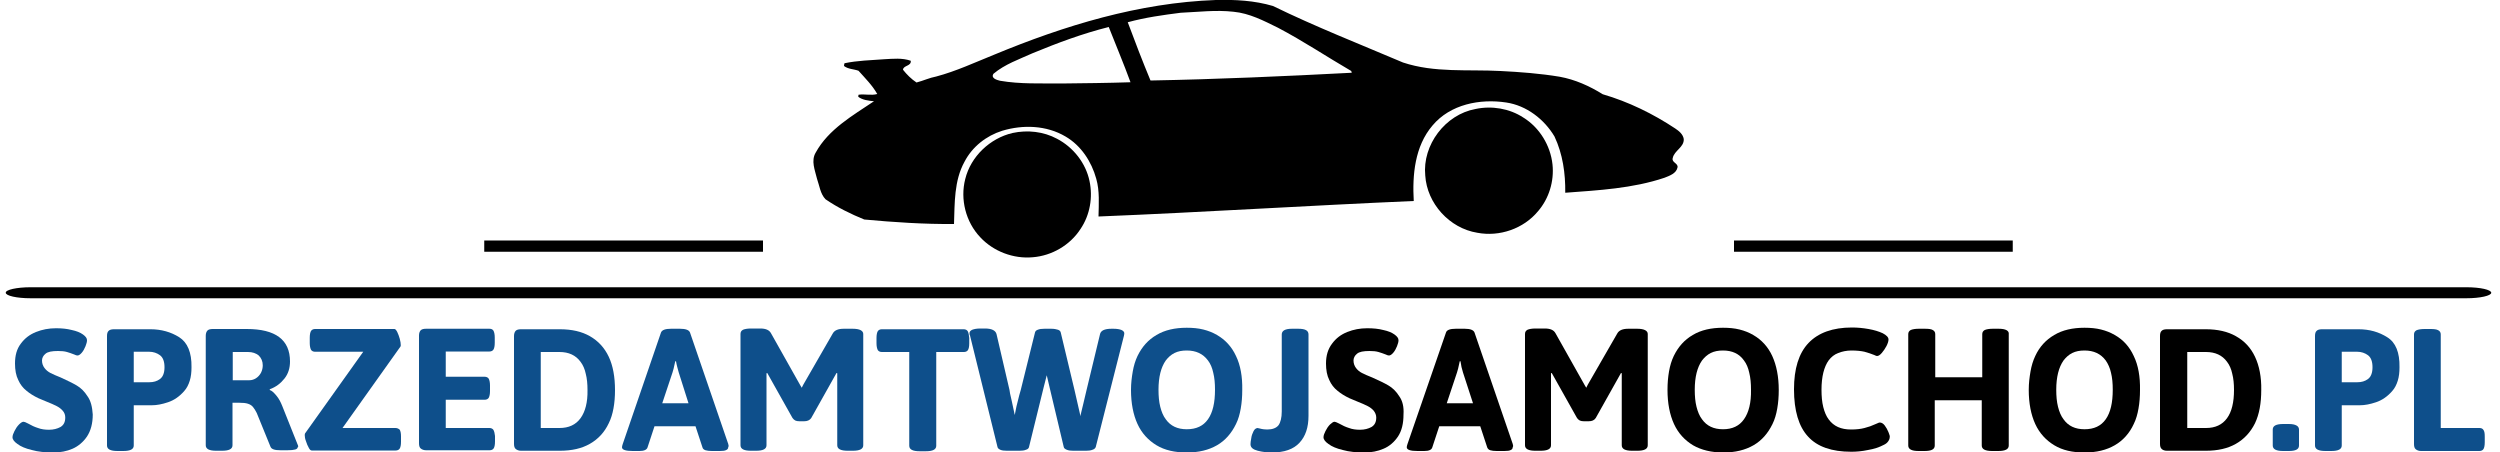 <?xml version="1.0" encoding="utf-8"?>
<!-- Generator: Adobe Illustrator 19.0.0, SVG Export Plug-In . SVG Version: 6.00 Build 0)  -->
<svg version="1.1" id="icon-0" xmlns:svgjs="http://svgjs.dev/svgjs"
	 xmlns="http://www.w3.org/2000/svg" xmlns:xlink="http://www.w3.org/1999/xlink" x="0px" y="0px" viewBox="79 207.3 1000 181"
	 style="enable-background:new 79 207.3 1000 181;" xml:space="preserve">
<style type="text/css">
	.st3{fill:#000000;}
	.st1{fill:#000000;}
	.st2{fill:none;}
	.st0{fill:#0e4f8b;}
</style>
<path id="i_x24_-0" class="st3" d="M91.2,322.2h974.4c5.5,0,9.9,1,9.9,2.2l0,0c0,1.2-4.5,2.2-9.9,2.2H91.2c-5.5,0-9.9-1-9.9-2.2l0,0
	C81.2,323.2,85.7,322.2,91.2,322.2z"/>
<path class="st0" d="M114,365.8c-1.2-1.9-2.6-3.3-4.3-4.3c-1.7-1-3.8-2-6.4-3.2c-1.8-0.7-3.1-1.3-4.1-1.8c-1-0.5-1.8-1.2-2.4-2
	c-0.6-0.8-1-1.8-1-3c0-1,0.5-2,1.4-2.7c0.9-0.8,2.6-1.1,5-1.1c1.4,0,2.6,0.1,3.6,0.4c1,0.3,1.9,0.6,2.9,1c0.6,0.3,1,0.4,1.3,0.4
	c0.5,0,1.1-0.4,1.7-1.1c0.6-0.7,1.1-1.6,1.5-2.6c0.4-1,0.6-1.8,0.6-2.4c0-0.8-0.5-1.5-1.6-2.3c-1.1-0.8-2.6-1.4-4.5-1.8
	c-1.9-0.5-4-0.7-6.3-0.7c-2.9,0-5.5,0.5-8,1.5s-4.5,2.5-6.1,4.7c-1.6,2.1-2.3,4.7-2.3,7.9c0,2.6,0.4,4.8,1.3,6.6
	c0.8,1.8,1.9,3.2,3.3,4.3c1.3,1.1,2.9,2.1,4.8,3l3.1,1.3c1.8,0.7,3.1,1.3,4.1,1.8c1,0.5,1.8,1.1,2.5,1.9c0.7,0.8,1,1.7,1,2.7
	c0,1.8-0.6,3-1.9,3.8c-1.3,0.7-2.8,1.1-4.6,1.1c-1.6,0-3.1-0.2-4.4-0.7c-1.3-0.4-2.6-1-4-1.8c-0.9-0.5-1.5-0.7-1.8-0.7
	c-0.5,0-1.1,0.4-1.8,1.1c-0.7,0.7-1.3,1.6-1.8,2.6c-0.5,1-0.8,1.8-0.8,2.5c0,0.9,0.7,1.8,2,2.7c1.3,1,3.2,1.8,5.7,2.4
	c2.5,0.7,5.4,1,8.7,1c2.7,0,5.3-0.5,7.6-1.5c2.3-1,4.3-2.7,5.8-4.9c1.5-2.3,2.3-5.2,2.3-8.8C115.9,370,115.3,367.6,114,365.8z"/>
<path class="st0" d="M150.7,342.2c-3.3-2.1-7.2-3.2-11.5-3.2h-14.6c-1,0-1.7,0.2-2.1,0.6c-0.5,0.4-0.7,1.1-0.7,2.1v43.8
	c0,1.5,1.4,2.2,4.2,2.2h2.3c2.8,0,4.2-0.7,4.2-2.2v-16.1h7.3c1.9,0,4-0.4,6.4-1.2c2.4-0.8,4.6-2.3,6.5-4.5c1-1.1,1.7-2.5,2.2-4.1
	c0.5-1.6,0.7-3.4,0.7-5.4C155.7,348.3,154,344.3,150.7,342.2z M143,358.9c-1.2,0.9-2.6,1.3-4.3,1.3h-6.2v-12.2h6.2
	c1.6,0,3.1,0.5,4.3,1.4c1.2,0.9,1.8,2.5,1.8,4.8C144.8,356.4,144.2,358,143,358.9z"/>
<path class="st0" d="M198,385l-6.1-15.3c-0.6-1.5-1.3-2.9-2.3-4.1c-1-1.2-1.8-2-2.7-2.3v-0.3c2.5-0.9,4.4-2.4,5.9-4.3
	c1.5-1.9,2.2-4.2,2.2-6.8c0-8.7-5.8-13-17.3-13h-13.6c-1,0-1.7,0.2-2.1,0.6c-0.4,0.4-0.7,1.1-0.7,2.1v43.8c0,1.5,1.4,2.2,4.2,2.2
	h2.3c2.8,0,4.2-0.7,4.2-2.2v-17h2.7c1.5,0,2.6,0.1,3.5,0.4c0.9,0.3,1.5,0.7,2,1.3c0.5,0.6,1,1.4,1.5,2.4l5.5,13.5
	c0.4,1,1.7,1.4,4,1.4h2.8c1.4,0,2.4-0.1,3.1-0.3c0.7-0.2,1-0.6,1-1C198.4,386.1,198.3,385.6,198,385z M183.4,356.4
	c-0.5,0.9-1.1,1.6-2,2.2c-0.8,0.5-1.7,0.8-2.7,0.8h-6.6v-11.3h6.1c1.8,0,3.2,0.5,4.3,1.4c1,1,1.6,2.3,1.6,3.9
	C184.1,354.4,183.9,355.4,183.4,356.4z"/>
<path class="st0" d="M237.2,378.5H216l23.2-32.6c0.1-0.1,0.1-0.3,0.1-0.6c0-0.6-0.1-1.4-0.4-2.5c-0.3-1-0.6-1.9-1-2.7
	c-0.4-0.8-0.8-1.2-1.1-1.2H205c-0.7,0-1.3,0.3-1.6,0.8c-0.3,0.5-0.5,1.4-0.5,2.7v2.1c0,1.2,0.2,2.1,0.5,2.7c0.3,0.5,0.9,0.8,1.6,0.8
	h19.3L201,380.7c-0.1,0.3-0.1,0.5-0.1,0.7c0,0.6,0.1,1.4,0.5,2.4c0.3,1,0.7,1.9,1.1,2.6c0.4,0.8,0.8,1.1,1.2,1.1h33.6
	c0.7,0,1.3-0.3,1.6-0.8c0.3-0.5,0.5-1.4,0.5-2.7v-2.2c0-1.2-0.2-2.1-0.5-2.6C238.5,378.8,237.9,378.5,237.2,378.5z"/>
<path class="st0" d="M276.4,379.3c-0.3-0.5-0.9-0.8-1.6-0.8h-17.5v-11.3h15.6c0.7,0,1.3-0.3,1.6-0.8c0.3-0.6,0.5-1.4,0.5-2.7v-2.2
	c0-1.2-0.2-2.1-0.5-2.7c-0.3-0.5-0.9-0.8-1.6-0.8h-15.6v-10.1h17.5c0.7,0,1.3-0.3,1.6-0.8c0.3-0.5,0.5-1.4,0.5-2.7v-2.1
	c0-1.2-0.2-2.1-0.5-2.7c-0.3-0.5-0.8-0.8-1.6-0.8h-25.4c-1,0-1.7,0.2-2.1,0.6c-0.4,0.4-0.7,1.1-0.7,2.1v43.1c0,1,0.2,1.7,0.7,2.1
	c0.5,0.4,1.2,0.7,2.1,0.7h25.5c0.7,0,1.3-0.3,1.6-0.8c0.3-0.5,0.5-1.4,0.5-2.7v-2.2C276.9,380.7,276.7,379.9,276.4,379.3z"/>
<path class="st0" d="M322.5,350c-1.7-3.6-4.2-6.3-7.5-8.2c-3.3-1.9-7.3-2.8-12.1-2.8h-15.5c-1,0-1.7,0.2-2.1,0.6
	c-0.4,0.4-0.7,1.1-0.7,2.1v43.1c0,1,0.2,1.7,0.7,2.1c0.5,0.4,1.2,0.7,2.1,0.7h15.5c4.8,0,8.8-0.9,12.1-2.8c3.3-1.9,5.8-4.6,7.5-8.2
	c0.9-1.8,1.5-3.8,1.9-6c0.4-2.2,0.6-4.6,0.6-7.2C325,358.1,324.2,353.6,322.5,350z M311.2,374.6c-1.9,2.6-4.7,3.9-8.4,3.9h-7.5
	v-30.4h7.5c3.7,0,6.5,1.3,8.4,3.9c1,1.3,1.7,2.9,2.1,4.8c0.5,1.9,0.7,4.1,0.7,6.5C314.1,368.2,313.1,372,311.2,374.6z"/>
<path class="st0" d="M370.3,384.9L355,340.3c-0.4-1-1.7-1.5-4-1.5h-3.6c-2.3,0-3.6,0.5-4,1.5l-15.3,44.6c-0.2,0.6-0.3,1-0.3,1.3
	c0,1,1.4,1.5,4.3,1.5h2.7c1.8,0,2.9-0.5,3.2-1.4l2.8-8.5h16.4l2.8,8.5c0.1,0.5,0.6,0.9,1.2,1.1c0.7,0.2,1.5,0.3,2.6,0.3h3.1
	c1.2,0,2.1-0.1,2.6-0.4c0.5-0.2,0.8-0.6,0.8-1.2C370.5,385.9,370.5,385.5,370.3,384.9z M343.9,368.6l4.1-12.3
	c0.3-0.9,0.6-2.1,0.9-3.6l0.2-0.9h0.3c0.1,0.7,0.3,1.5,0.5,2.3c0.2,0.8,0.4,1.5,0.6,2.2l3.9,12.3H343.9z"/>
<path class="st0" d="M420.1,338.8h-3.6c-2.2,0-3.7,0.6-4.4,1.9l-11.8,20.5l-0.6,1.2l-0.6-1l-11.7-20.8c-0.7-1.3-2.1-1.9-4.3-1.9
	h-3.7c-1.4,0-2.5,0.2-3.2,0.5c-0.7,0.4-1,0.9-1,1.7v44.5c0,1.5,1.4,2.2,4.2,2.2h2c2.8,0,4.2-0.7,4.2-2.2v-28.8l0.3-0.1l10.1,18
	c0.3,0.4,0.7,0.8,1.1,1c0.4,0.2,1,0.3,1.6,0.3h2c1.2,0,2.2-0.4,2.8-1.3l10.1-18l0.3,0.1v28.8c0,1.5,1.4,2.2,4.2,2.2h2
	c2.8,0,4.2-0.7,4.2-2.2v-44.5C424.3,339.6,422.9,338.8,420.1,338.8z"/>
<path class="st0" d="M466.1,339.8c-0.3-0.5-0.9-0.8-1.6-0.8h-32.8c-0.7,0-1.3,0.3-1.6,0.8c-0.3,0.5-0.5,1.4-0.5,2.7v2.1
	c0,1.2,0.2,2.1,0.5,2.7c0.3,0.5,0.9,0.8,1.6,0.8h11v37.5c0,1.5,1.4,2.2,4.2,2.2h2.4c2.8,0,4.2-0.7,4.2-2.2v-37.5h11.1
	c0.7,0,1.3-0.3,1.6-0.8c0.3-0.5,0.5-1.4,0.5-2.7v-2.1C466.6,341.3,466.4,340.4,466.1,339.8z"/>
<path class="st0" d="M527.6,339.3c-0.7-0.3-1.8-0.5-3.2-0.5h-0.8c-2.7,0-4.3,0.7-4.6,2.2l-5.4,22.4l-1.3,5.5
	c-0.3,1.4-0.6,2.5-0.8,3.3s-0.3,1.3-0.3,1.6c-0.9-4.1-1.7-7.6-2.4-10.5l-5.5-23c-0.1-0.5-0.5-0.9-1.1-1.1c-0.6-0.2-1.5-0.4-2.7-0.4
	h-2.7c-1.1,0-2,0.1-2.7,0.4c-0.6,0.2-1,0.6-1.1,1.1l-5.7,23l-0.6,2.1c-0.9,3.4-1.5,6-1.8,7.9l-1.2-5.6c-0.6-2.5-0.9-4-0.9-4.4
	l-5.2-22.4c-0.4-1.4-1.9-2.2-4.6-2.2h-1.8c-1.5,0-2.5,0.2-3.3,0.5c-0.7,0.3-1.1,0.8-1.1,1.3c0,0.4,0,0.8,0.2,1l11,44.6
	c0.1,0.5,0.5,0.8,1.1,1.1c0.7,0.3,1.5,0.4,2.7,0.4h5c1,0,1.9-0.1,2.6-0.4c0.7-0.2,1.1-0.6,1.2-1.1l5.9-24l1.2-4.7l1.1,4.7l5.7,24
	c0.1,0.5,0.5,0.8,1.2,1.1c0.7,0.3,1.6,0.4,2.6,0.4h5.1c1,0,1.9-0.1,2.6-0.4c0.7-0.2,1.1-0.6,1.3-1.1l11.3-44.6c0-0.2,0-0.3,0.1-0.5
	c0-0.2,0-0.3,0-0.5C528.7,340.1,528.3,339.6,527.6,339.3z"/>
<path class="st0" d="M573.4,349.7c-1.7-3.7-4.3-6.5-7.6-8.4c-1.7-1-3.5-1.7-5.5-2.2c-2-0.5-4.2-0.7-6.6-0.7c-4.7,0-8.8,0.9-12.1,2.9
	c-3.3,1.9-5.8,4.7-7.6,8.4c-0.9,1.9-1.5,3.9-1.9,6.2c-0.4,2.3-0.7,4.7-0.7,7.4c0,5.3,0.9,9.9,2.6,13.6c1.7,3.7,4.3,6.5,7.6,8.5
	s7.4,2.9,12.1,2.9c4.8,0,8.8-1,12.1-2.9c3.3-1.9,5.8-4.8,7.6-8.5c0.9-1.8,1.5-3.9,1.9-6.2c0.4-2.3,0.6-4.7,0.6-7.4
	C576,358,575.2,353.4,573.4,349.7z M562.2,375c-1.9,2.7-4.7,4-8.5,4c-3.7,0-6.5-1.3-8.4-4c-1-1.3-1.7-3-2.2-5
	c-0.5-2-0.7-4.2-0.7-6.8c0-5.1,1-9,2.9-11.7c1-1.3,2.1-2.3,3.5-3c1.4-0.7,3-1,4.9-1c3.7,0,6.5,1.3,8.5,4c1,1.3,1.7,3,2.1,4.9
	c0.5,2,0.7,4.2,0.7,6.8C565,368.4,564.1,372.3,562.2,375z"/>
<path class="st0" d="M598.3,338.8h-2.5c-2.8,0-4.1,0.8-4.1,2.3v30.8c0,2.5-0.5,4.4-1.3,5.5c-0.9,1.1-2.4,1.7-4.5,1.7
	c-0.9,0-1.9-0.1-3-0.4c-0.5-0.1-0.8-0.2-0.9-0.2c-0.7,0.1-1.2,0.5-1.6,1.3c-0.4,0.8-0.8,1.8-0.9,2.8c-0.2,1-0.3,1.8-0.3,2.4
	c0,1.3,1,2.1,2.9,2.6c2,0.5,3.8,0.7,5.6,0.7c5,0,8.7-1.3,11.1-3.9c2.4-2.6,3.6-6.1,3.6-10.8v-32.5
	C602.4,339.5,601.1,338.8,598.3,338.8z"/>
<path class="st3
" d="M638.7,365.8c-1.2-1.9-2.6-3.3-4.3-4.3c-1.7-1-3.8-2-6.5-3.2c-1.8-0.7-3.1-1.3-4.1-1.8c-1-0.5-1.8-1.2-2.4-2
	c-0.6-0.8-1-1.8-1-3c0-1,0.5-2,1.4-2.7c0.9-0.8,2.6-1.1,5-1.1c1.4,0,2.6,0.1,3.6,0.4c1,0.3,1.9,0.6,2.9,1c0.6,0.3,1,0.4,1.3,0.4
	c0.5,0,1.1-0.4,1.7-1.1c0.6-0.7,1.1-1.6,1.5-2.6c0.4-1,0.6-1.8,0.6-2.4c0-0.8-0.5-1.5-1.6-2.3c-1.1-0.8-2.6-1.4-4.5-1.8
	c-1.9-0.5-4-0.7-6.4-0.7c-2.9,0-5.5,0.5-8,1.5s-4.5,2.5-6.1,4.7c-1.6,2.1-2.4,4.7-2.4,7.9c0,2.6,0.4,4.8,1.3,6.6
	c0.8,1.8,1.9,3.2,3.3,4.3c1.3,1.1,2.9,2.1,4.8,3l3.1,1.3c1.8,0.7,3.1,1.3,4.1,1.8c1,0.5,1.8,1.1,2.5,1.9c0.6,0.8,1,1.7,1,2.7
	c0,1.8-0.6,3-1.9,3.8c-1.3,0.7-2.8,1.1-4.6,1.1c-1.6,0-3.1-0.2-4.4-0.7c-1.3-0.4-2.6-1-4-1.8c-0.9-0.5-1.6-0.7-1.8-0.7
	c-0.5,0-1,0.4-1.8,1.1c-0.7,0.7-1.3,1.6-1.8,2.6c-0.5,1-0.8,1.8-0.8,2.5c0,0.9,0.7,1.8,2,2.7c1.3,1,3.2,1.8,5.7,2.4
	c2.5,0.7,5.4,1,8.7,1c2.7,0,5.3-0.5,7.6-1.5c2.4-1,4.3-2.7,5.8-4.9c1.5-2.3,2.2-5.2,2.2-8.8C640.6,370,640,367.6,638.7,365.8z"/>
<path class="st3
" d="M684.1,384.9l-15.3-44.6c-0.4-1-1.7-1.5-3.9-1.5h-3.6c-2.3,0-3.6,0.5-3.9,1.5L642,384.9c-0.2,0.6-0.3,1-0.3,1.3
	c0,1,1.4,1.5,4.3,1.5h2.7c1.9,0,2.9-0.5,3.2-1.4l2.8-8.5h16.4l2.8,8.5c0.2,0.5,0.6,0.9,1.2,1.1c0.7,0.2,1.5,0.3,2.6,0.3h3
	c1.2,0,2.1-0.1,2.6-0.4c0.5-0.2,0.8-0.6,0.8-1.2C684.3,385.9,684.3,385.5,684.1,384.9z M657.7,368.6l4.1-12.3
	c0.3-0.9,0.6-2.1,0.9-3.6l0.2-0.9h0.3c0.1,0.7,0.3,1.5,0.4,2.3c0.2,0.8,0.4,1.5,0.6,2.2l4,12.3H657.7z"/>
<path class="st3
" d="M733.9,338.8h-3.6c-2.2,0-3.7,0.6-4.4,1.9l-11.8,20.5l-0.6,1.2l-0.6-1l-11.7-20.8c-0.7-1.3-2.1-1.9-4.3-1.9
	h-3.7c-1.4,0-2.5,0.2-3.2,0.5c-0.7,0.4-1,0.9-1,1.7v44.5c0,1.5,1.4,2.2,4.2,2.2h2c2.8,0,4.2-0.7,4.2-2.2v-28.8l0.3-0.1l10.1,18
	c0.3,0.4,0.7,0.8,1.1,1c0.4,0.2,1,0.3,1.6,0.3h2c1.3,0,2.2-0.4,2.8-1.3l10.1-18l0.3,0.1v28.8c0,1.5,1.4,2.2,4.2,2.2h2
	c2.8,0,4.2-0.7,4.2-2.2v-44.5C738.1,339.6,736.7,338.8,733.9,338.8z"/>
<path class="st3
" d="M787.9,349.7c-1.7-3.7-4.3-6.5-7.6-8.4c-1.7-1-3.5-1.7-5.5-2.2c-2-0.5-4.2-0.7-6.6-0.7c-4.7,0-8.8,0.9-12.1,2.9
	c-3.3,1.9-5.8,4.7-7.6,8.4c-0.9,1.9-1.5,3.9-1.9,6.2c-0.4,2.3-0.6,4.7-0.6,7.4c0,5.3,0.9,9.9,2.6,13.6c1.7,3.7,4.3,6.5,7.6,8.5
	c3.3,1.9,7.4,2.9,12.1,2.9c4.8,0,8.8-1,12.1-2.9c3.3-1.9,5.8-4.8,7.6-8.5c0.9-1.8,1.5-3.9,1.9-6.2c0.4-2.3,0.6-4.7,0.6-7.4
	C790.5,358,789.6,353.4,787.9,349.7z M776.6,375c-1.9,2.7-4.7,4-8.4,4c-3.7,0-6.5-1.3-8.4-4c-1-1.3-1.7-3-2.2-5
	c-0.5-2-0.7-4.2-0.7-6.8c0-5.1,1-9,2.9-11.7c1-1.3,2.1-2.3,3.5-3c1.4-0.7,3-1,4.9-1c3.7,0,6.5,1.3,8.4,4c1,1.3,1.7,3,2.1,4.9
	c0.5,2,0.7,4.2,0.7,6.8C779.5,368.4,778.5,372.3,776.6,375z"/>
<path class="st3
" d="M834.4,380.2c-0.4-1-0.9-1.9-1.5-2.7c-0.6-0.8-1.3-1.2-2-1.2c-0.2,0-0.5,0.1-0.9,0.3c-0.4,0.2-0.6,0.3-0.7,0.3
	c-1.5,0.7-2.9,1.2-4.5,1.6c-1.5,0.4-3.3,0.6-5.4,0.6c-4,0-6.9-1.3-8.9-4c-1-1.3-1.7-3-2.2-5c-0.5-2-0.7-4.3-0.7-6.9
	c0-5.2,1-9.2,2.9-11.8c1-1.3,2.2-2.3,3.8-2.9c1.5-0.6,3.3-1,5.3-1c2.1,0,3.9,0.2,5.2,0.5c1.4,0.4,2.7,0.8,3.9,1.3
	c0.6,0.3,0.9,0.4,1.1,0.4c0.6,0,1.2-0.4,1.9-1.2c0.7-0.8,1.3-1.7,1.9-2.8c0.5-1,0.8-1.9,0.8-2.6c0-0.9-0.8-1.7-2.3-2.5
	c-1.5-0.7-3.4-1.3-5.7-1.7c-2.3-0.4-4.4-0.6-6.6-0.6c-7.7,0-13.5,2.1-17.4,6.2c-3.9,4.1-5.8,10.3-5.8,18.5c0,8.6,1.9,14.9,5.6,18.9
	c3.7,4.1,9.5,6.1,17.3,6.1c2.1,0,4.3-0.2,6.7-0.7c2.4-0.4,4.5-1.1,6.2-2c0.9-0.4,1.5-0.9,1.9-1.5s0.6-1.1,0.6-1.8
	C835,381.9,834.8,381.2,834.4,380.2z"/>
<path class="st3
" d="M878.5,338.8h-2.4c-1.4,0-2.5,0.2-3.2,0.5c-0.7,0.4-1,0.9-1,1.7v17.2h-18.8v-17.2c0-0.8-0.3-1.3-1-1.7
	c-0.7-0.4-1.7-0.5-3.2-0.5h-2.4c-1.4,0-2.5,0.2-3.2,0.5c-0.7,0.4-1,0.9-1,1.7v44.5c0,1.5,1.4,2.2,4.1,2.2h2.4c2.8,0,4.1-0.7,4.1-2.2
	v-18.1h18.8v18.1c0,1.5,1.4,2.2,4.2,2.2h2.4c2.8,0,4.2-0.7,4.2-2.2v-44.5C882.7,339.6,881.3,338.8,878.5,338.8z"/>
<path class="st3
" d="M932.5,349.7c-1.7-3.7-4.2-6.5-7.6-8.4c-1.7-1-3.5-1.7-5.5-2.2c-2-0.5-4.2-0.7-6.6-0.7c-4.7,0-8.8,0.9-12.1,2.9
	c-3.3,1.9-5.9,4.7-7.6,8.4c-0.9,1.9-1.5,3.9-1.9,6.2c-0.4,2.3-0.7,4.7-0.7,7.4c0,5.3,0.9,9.9,2.6,13.6c1.7,3.7,4.3,6.5,7.6,8.5
	s7.3,2.9,12.1,2.9c4.8,0,8.8-1,12.1-2.9s5.9-4.8,7.6-8.5c0.9-1.8,1.5-3.9,1.9-6.2c0.4-2.3,0.6-4.7,0.6-7.4
	C935.1,358,934.3,353.4,932.5,349.7z M921.3,375c-1.9,2.7-4.7,4-8.5,4c-3.7,0-6.5-1.3-8.4-4c-1-1.3-1.7-3-2.2-5
	c-0.5-2-0.7-4.2-0.7-6.8c0-5.1,1-9,2.9-11.7c1-1.3,2.1-2.3,3.5-3c1.4-0.7,3-1,4.9-1c3.7,0,6.5,1.3,8.5,4c0.9,1.3,1.7,3,2.1,4.9
	c0.5,2,0.7,4.2,0.7,6.8C924.1,368.4,923.2,372.3,921.3,375z"/>
<path class="st3
" d="M981,350c-1.7-3.6-4.2-6.3-7.6-8.2c-3.3-1.9-7.4-2.8-12.1-2.8h-15.5c-1,0-1.7,0.2-2.1,0.6
	c-0.5,0.4-0.7,1.1-0.7,2.1v43.1c0,1,0.2,1.7,0.7,2.1c0.4,0.4,1.1,0.7,2.1,0.7h15.5c4.8,0,8.8-0.9,12.1-2.8c3.3-1.9,5.8-4.6,7.6-8.2
	c1.7-3.6,2.5-8,2.5-13.3C983.6,358.1,982.7,353.6,981,350z M969.8,374.6c-1.9,2.6-4.7,3.9-8.4,3.9h-7.5v-30.4h7.5
	c3.7,0,6.5,1.3,8.4,3.9c1,1.3,1.7,2.9,2.1,4.8c0.5,1.9,0.7,4.1,0.7,6.5C972.6,368.2,971.7,372,969.8,374.6z"/>
<path class="st0" d="M997.6,377.5c-0.7-0.4-1.7-0.6-3.1-0.6h-2.2c-2.8,0-4.2,0.7-4.2,2.2v6.4c0,1.5,1.4,2.2,4.2,2.2h2.2
	c2.8,0,4.1-0.7,4.1-2.2v-6.4C998.6,378.4,998.2,377.8,997.6,377.5z"/>
<path class="st0" d="M1033.9,342.2c-3.3-2.1-7.1-3.2-11.5-3.2h-14.6c-1,0-1.7,0.2-2.1,0.6c-0.5,0.4-0.7,1.1-0.7,2.1v43.8
	c0,1.5,1.4,2.2,4.2,2.2h2.3c2.8,0,4.2-0.7,4.2-2.2v-16.1h7.3c1.9,0,4-0.4,6.4-1.2c2.4-0.8,4.6-2.3,6.5-4.5c1-1.1,1.7-2.5,2.2-4.1
	c0.5-1.6,0.7-3.4,0.7-5.4C1038.9,348.3,1037.3,344.3,1033.9,342.2z M1026.2,358.9c-1.2,0.9-2.6,1.3-4.3,1.3h-6.2v-12.2h6.2
	c1.6,0,3.1,0.5,4.3,1.4c1.2,0.9,1.8,2.5,1.8,4.8C1028,356.4,1027.4,358,1026.2,358.9z"/>
<path class="st0" d="M1072.4,379.3c-0.3-0.5-0.8-0.8-1.6-0.8h-15.5v-37.4c0-0.8-0.3-1.3-1-1.7c-0.7-0.4-1.7-0.5-3.2-0.5h-2.3
	c-1.4,0-2.5,0.2-3.2,0.5c-0.7,0.4-1,0.9-1,1.7v43.8c0,1,0.2,1.7,0.7,2.1c0.5,0.4,1.2,0.7,2.1,0.7h23.4c0.7,0,1.3-0.3,1.6-0.8
	c0.3-0.5,0.5-1.4,0.5-2.7v-2.2C1072.9,380.7,1072.8,379.9,1072.4,379.3z"/>
<g>
	<path class="st3
	" d="M476.6,229.2c28.2-11.7,58-20.8,88.7-21.9c7.7-0.2,15.5,0.2,22.9,2.4c17,8.3,34.6,15.2,52,22.6
		c12.6,4.2,26,2.7,39,3.4c7.9,0.4,15.9,1,23.7,2.3c6.1,1.1,11.9,3.7,17.2,7c10.3,3,20.1,7.8,29,13.7c1.5,1,3.1,2.3,3.4,4.2
		c0.2,3.3-3.8,4.6-4.4,7.6c-0.6,1.8,2.3,2.1,1.9,3.8c-0.5,2.4-3.2,3.3-5.2,4.1c-12.8,4.3-26.4,5-39.7,6c0.1-7.7-1-15.5-4.3-22.5
		c-4.1-6.9-11.2-12.4-19.3-13.6c-10.5-1.6-22.4,0.7-29.5,9.2c-7.1,8.3-8.1,19.8-7.5,30.2c-42,1.8-84.1,4.5-126.1,6.2
		c0.1-5,0.5-10.2-0.9-15.1c-1.9-6.9-6.1-13.3-12.3-16.9c-7.6-4.5-17-4.8-25.3-2.3c-6.4,2-12,6.4-15.1,12.4
		c-4.2,7.6-3.9,16.5-4.2,24.9c-12,0.1-24-0.7-35.9-1.8c-5.4-2.2-10.7-4.8-15.5-8.1c-2.1-2.2-2.4-5.4-3.4-8.2
		c-0.8-3.4-2.5-7.2-0.5-10.5c5.1-9.3,14.8-14.8,23.3-20.5c-2.1-0.2-4.7-0.5-6.3-1.8l0.1-0.8c2.5-0.4,5.1,0.4,7.5-0.3
		c-1.9-3.4-4.9-6.4-7.5-9.3c-1.9-0.7-4.1-0.6-5.8-1.9c0-0.3,0.1-0.8,0.2-1.1c5.2-1.1,10.5-1.2,15.8-1.6c3.6-0.2,7.3-0.6,10.7,0.6
		c0.3,2.2-3,1.8-3.1,3.6c1.5,1.9,3.3,3.7,5.4,5.1c2.7-0.7,5.2-1.9,7.9-2.4C461.4,235.8,468.9,232.3,476.6,229.2z M551.3,212.4
		c-7.1,0.9-14.3,1.9-21.2,3.8c2.9,7.8,5.9,15.6,9.1,23.3c26.8-0.5,53.7-1.7,80.5-3.1l-0.2-0.7c-9.8-5.7-19.2-12-29.3-17.3
		c-5.7-2.8-11.4-5.8-17.8-6.4C565.3,211.2,558.3,212.1,551.3,212.4z M492,228.6c-5.3,2.4-11.1,4.4-15.6,8.2
		c-1.2,1.8,1.4,2.5,2.6,2.8c8.1,1.4,16.3,1,24.5,1.1c9.2-0.1,18.4-0.2,27.7-0.5c-2.7-7.4-5.8-14.7-8.7-22.1
		C512.1,220.7,501.9,224.5,492,228.6z"/>
	<path class="st3
	" d="M669.2,250.9c6.5-1.4,13.6-0.2,19.1,3.4c6.5,4,10.9,11.2,11.7,18.8c0.7,6.7-1.4,13.6-5.8,18.7
		c-5.8,7-15.4,10.3-24.3,8.6c-11.1-1.8-20.1-11.7-20.8-22.9C647.9,265.3,657.1,253.1,669.2,250.9z"/>
	<path class="st3
	" d="M484,260.5c6-1.3,12.4-0.6,17.8,2.3c6.5,3.4,11.5,9.7,13,16.9c1.4,6.5,0.2,13.6-3.6,19.2
		c-4.2,6.5-11.5,10.7-19.1,11.3c-7.7,0.7-15.7-2.3-21-8c-5.8-6.1-8.1-15.2-6-23.3C467.3,269.9,475,262.6,484,260.5z"/>
</g>
<rect x="772.6" y="303.5" class="st3" width="111.5" height="4.5"/>
<rect x="272.7" y="303.5" class="st3" width="111.5" height="4.5"/>
<path class="st2" d="M81.3,207.3v180.9h994.3V207.3H81.3z M1026.2,358.9c-1.2,0.9-2.6,1.3-4.3,1.3h-6.2v-12.2h6.2
	c1.6,0,3.1,0.5,4.3,1.4c1.2,0.9,1.8,2.5,1.8,4.8C1028,356.4,1027.4,358,1026.2,358.9z M969.8,374.6c-1.9,2.6-4.7,3.9-8.4,3.9h-7.5
	v-30.4h7.5c3.7,0,6.5,1.3,8.4,3.9c1,1.3,1.7,2.9,2.1,4.8c0.5,1.9,0.7,4.1,0.7,6.5C972.6,368.2,971.7,372,969.8,374.6z M668.2,368.6
	h-10.4l4.1-12.3c0.3-0.9,0.6-2.1,0.9-3.6l0.2-0.9h0.3c0.1,0.7,0.3,1.5,0.4,2.3c0.2,0.8,0.4,1.5,0.6,2.2L668.2,368.6z M354.4,368.6
	h-10.4l4.1-12.3c0.3-0.9,0.6-2.1,0.9-3.6l0.2-0.9h0.3c0.1,0.7,0.3,1.5,0.5,2.3c0.2,0.8,0.4,1.5,0.6,2.2L354.4,368.6z M311.2,374.6
	c-1.9,2.6-4.7,3.9-8.4,3.9h-7.5v-30.4h7.5c3.7,0,6.5,1.3,8.4,3.9c1,1.3,1.7,2.9,2.1,4.8c0.5,1.9,0.7,4.1,0.7,6.5
	C314.1,368.2,313.1,372,311.2,374.6z M172.2,348.1h6.1c1.8,0,3.2,0.5,4.3,1.4c1,1,1.6,2.3,1.6,3.9c0,1.1-0.3,2.1-0.8,3
	c-0.5,0.9-1.1,1.6-2,2.2c-0.8,0.5-1.7,0.8-2.7,0.8h-6.6V348.1z M143,358.9c-1.2,0.9-2.6,1.3-4.3,1.3h-6.2v-12.2h6.2
	c1.6,0,3.1,0.5,4.3,1.4c1.2,0.9,1.8,2.5,1.8,4.8C144.8,356.4,144.2,358,143,358.9z M545.3,375c-1-1.3-1.7-3-2.2-5
	c-0.5-2-0.7-4.2-0.7-6.8c0-5.1,1-9,2.9-11.7c1-1.3,2.1-2.3,3.5-3c1.4-0.7,3-1,4.9-1c3.7,0,6.5,1.3,8.5,4c1,1.3,1.7,3,2.1,4.9
	c0.5,2,0.7,4.2,0.7,6.8c0,5.1-1,9-2.8,11.7c-1.9,2.7-4.7,4-8.5,4C550.1,379,547.3,377.7,545.3,375z M759.8,375c-1-1.3-1.7-3-2.2-5
	c-0.5-2-0.7-4.2-0.7-6.8c0-5.1,1-9,2.9-11.7c1-1.3,2.1-2.3,3.5-3c1.4-0.7,3-1,4.9-1c3.7,0,6.5,1.3,8.4,4c1,1.3,1.7,3,2.1,4.9
	c0.5,2,0.7,4.2,0.7,6.8c0,5.1-1,9-2.9,11.7c-1.9,2.7-4.7,4-8.4,4C764.5,379,761.8,377.7,759.8,375z M904.5,375c-1-1.3-1.7-3-2.2-5
	c-0.5-2-0.7-4.2-0.7-6.8c0-5.1,1-9,2.9-11.7c1-1.3,2.1-2.3,3.5-3c1.4-0.7,3-1,4.9-1c3.7,0,6.5,1.3,8.5,4c0.9,1.3,1.7,3,2.1,4.9
	c0.5,2,0.7,4.2,0.7,6.8c0,5.1-1,9-2.8,11.7c-1.9,2.7-4.7,4-8.5,4C909.2,379,906.4,377.7,904.5,375z"/>
</svg>
